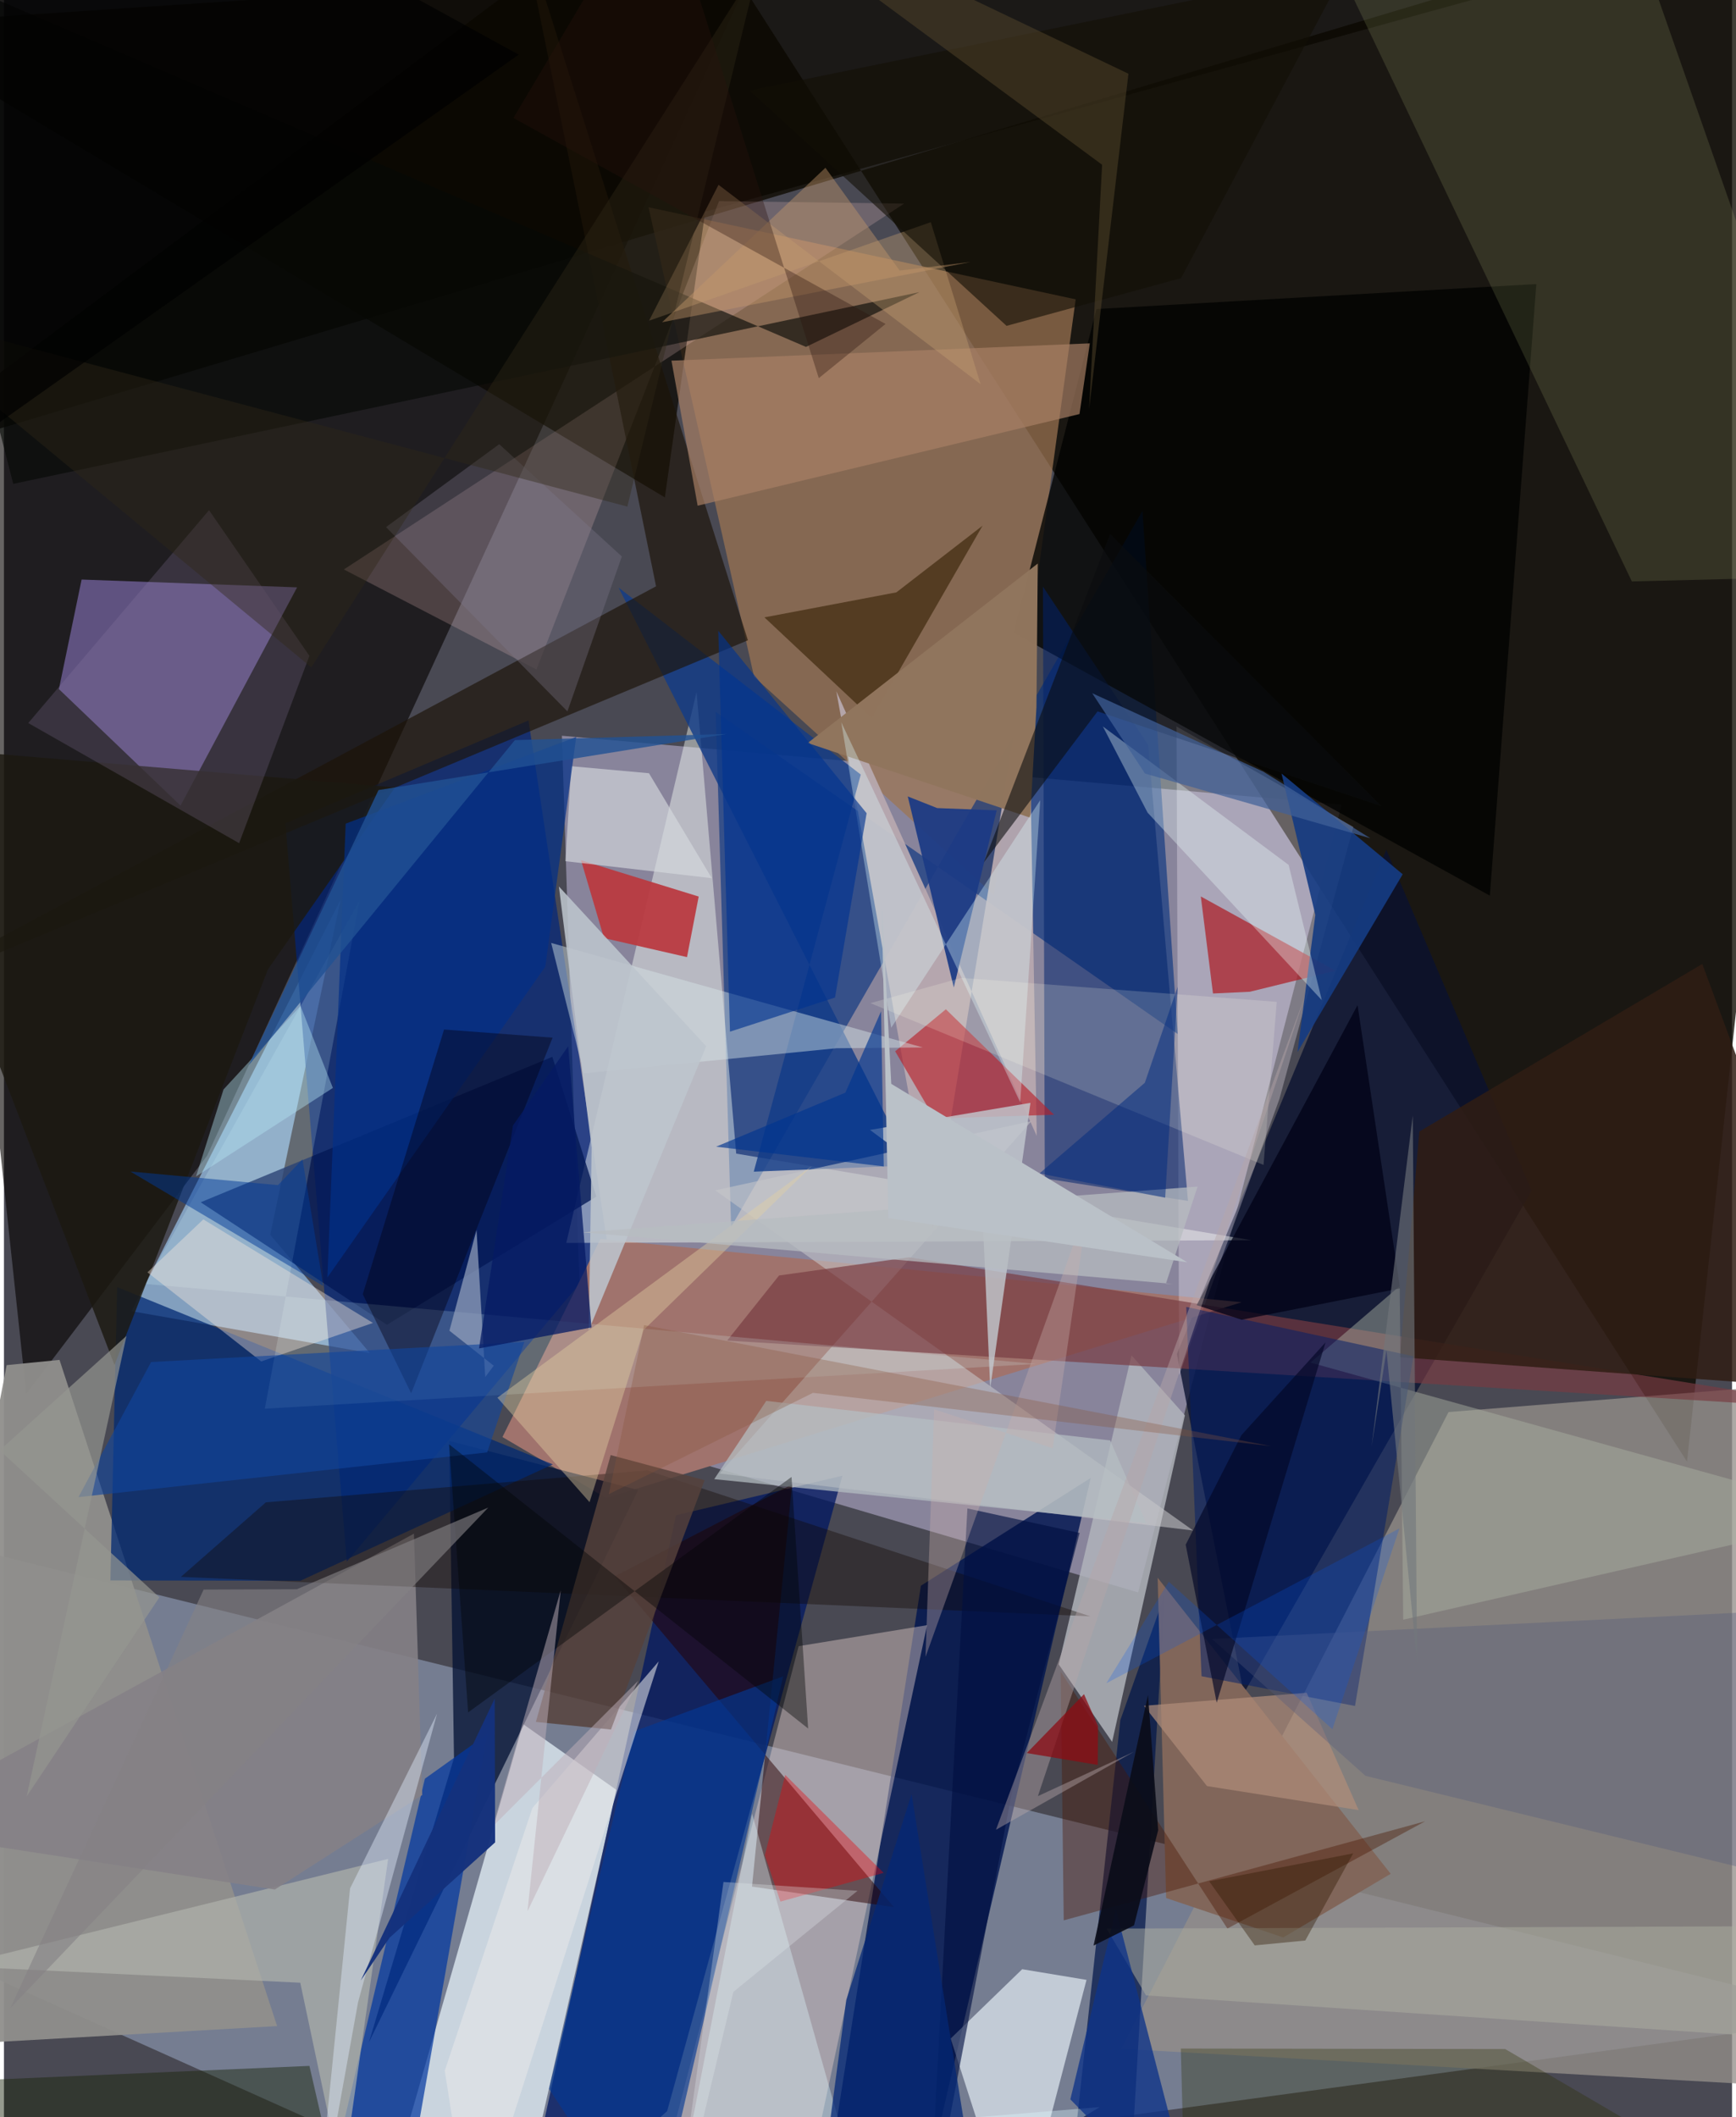 <svg xmlns="http://www.w3.org/2000/svg" width="228" height="278" viewBox="0 0 836 1024"><path fill="#494953" d="M0 0h836v1024H0z"/><path fill="#dad2f9" fill-opacity=".435" d="M280.637 691.21l-10.712-335.347 377.19 33.282-98.438 381.05z"/><path fill="#8792a9" fill-opacity=".722" d="M-10.45 750.345L898 975.153l-661.211 89.693L-62 930.886z"/><path fill="#0d0900" fill-opacity=".784" d="M898-62L-62 225.22 322.097-62 814.21 706.948z"/><path fill="#060200" fill-opacity=".612" d="M384.093-62L98.275 558.957l-87.496 115.27L-62-7.2z"/><path fill="#948e89" fill-opacity=".773" d="M898 667.075L698.849 682.96 540.516 990.934 898 1011.042z"/><path fill="#cfd9e3" fill-opacity=".937" d="M259.014 1030.68l37.353-164.912-45.286-31.918-56.962 198.764z"/><path fill="#001762" fill-opacity=".749" d="M320.829 1021.077l-72.6 64.923 76.896-353.129 80.51-19.132z"/><path fill="#9bc5ee" fill-opacity=".69" d="M61.748 634.188L162.85 435.18l-34.021 162.032 48.213 57.248z"/><path fill="#001550" fill-opacity=".816" d="M443.604 766.93l82.154-52.122-73.13 313.377-57.039 43.845z"/><path fill="#9d7552" fill-opacity=".722" d="M518.47 144.79l-206.653-44.55 51.077 227.106L478.99 432.898z"/><path fill="#002d7d" fill-opacity=".6" d="M344.318 344.324l7.46 249.14 199.004-346.377 17.004 252.988z"/><path fill="#091130" fill-opacity=".784" d="M739.037 575.873L668.74 410.956l-101.336 243.93L599.8 818.984z"/><path fill="#00257c" fill-opacity=".686" d="M292.3 604.383l-126.433 150.93-29.73-357.11 117.62-49.737z"/><path fill="#8b76c3" fill-opacity=".592" d="M85.428 389.668l-58.842-56.366 10.982-52.99 104.246 3.77z"/><path fill="#0b0800" fill-opacity=".722" d="M898-51.908L-62 12.024l381.725 228.567 19.51-138.182z"/><path fill="#a0736d" d="M598.736 629.866L288.543 599.26l-47.379 95.782 50.223 29.518z"/><path fill="#001032" fill-opacity=".745" d="M176.579 987.756l41.13-137.478-2.308-153.366 91.403 23.747z"/><path fill="#f5fbf3" fill-opacity=".443" d="M354.238 557.963l-19.18-223.305-63.04 266.512 331.44-1.323z"/><path fill="#e2cdc9" fill-opacity=".439" d="M384.44 796.19l62.144-10.153-62.07 290.122-75.192 9.841z"/><path fill="#b7a9af" fill-opacity=".937" d="M499.634 549.411l-4.164-236.41-46.103 281.05-46.683-259.685z"/><path fill="#000200" fill-opacity=".773" d="M741.32 137.39l-212.796 12.085-40.094 156.511L718.834 433.2z"/><path fill="#908f8c" fill-opacity=".953" d="M26.88 657.723l105.273 322.23L-62 990.95 1.3 660.27z"/><path fill="#b0b4bb" fill-opacity=".839" d="M571.318 684.547l-35.209 157.96-25.848-37.504 35.203-149.477z"/><path fill="#01164a" fill-opacity=".71" d="M540.066 831.989L512.561 1086l33.83-56.748 15.103-257.759z"/><path fill="#fcf1fc" fill-opacity=".298" d="M652.81 399.99l-85.555-48.605 1.274 313.653 48.54-133.607z"/><path fill="#eff9ff" fill-opacity=".631" d="M523.709 957.596L490.139 1086 457.99 985.975l34.6-33.53z"/><path fill="#002973" fill-opacity=".741" d="M51.496 764.399l3.267-141.885 210.767 85.76-122.098 56.269z"/><path fill="#123b87" fill-opacity=".812" d="M414.489 374.618L362.737 566.69l76.065-3.014-141.464-279.471z"/><path fill="#00226c" fill-opacity=".529" d="M553.518 360.248l19.278 220.602-69.272-10.9-.894-286.212z"/><path fill="#c7c6c9" fill-opacity=".565" d="M346.217 712.694l150.816-170.433-152.943 33.465 231.22 164.526z"/><path fill="#ebfea3" fill-opacity=".125" d="M898 278.473L788.177-35.415 623.648-62 787.53 281.216z"/><path fill="#fccdcc" fill-opacity=".208" d="M435.489 98.486l-271.05 176.94 93.162 48.357L345.95 97.262z"/><path fill="#783c41" fill-opacity=".678" d="M898 682.148l-548.14-33.757 25.114-31.487 62.846-8.79z"/><path fill="#81665a" fill-opacity=".992" d="M558.12 763.102l4.11 154.914 56.673 19.053 51.956-30.774z"/><path fill="#290000" fill-opacity=".506" d="M361.887 912.478l68.653 9.938-135.113-160.003 85.855-44.477z"/><path fill="#ba3940" fill-opacity=".933" d="M290.284 453.72l-11.117-37.648 56.931 17.558-5.665 29.297z"/><path fill="#0237a0" fill-opacity=".714" d="M233.859 838.683l-40.675 231.269-36.099-12.385 46.556-197.285z"/><path fill="#ad1a22" fill-opacity=".702" d="M644.165 469.501l-41.418 10.171-17.854.846-5.887-46.933z"/><path fill="#b81d27" fill-opacity=".62" d="M431.131 508.476l24.533-20.32 52.349 51.012-57.864 1.79z"/><path fill="#031955" fill-opacity=".788" d="M95.172 581.5l170.12-70.35 21.277 67.622-101.28 61.965z"/><path fill="#1c1307" fill-opacity=".651" d="M-62 485.749l421.901-176.063L249.688-39.19l65.777 322.771z"/><path fill="#301d13" fill-opacity=".847" d="M898 672.713L821.61 466.23l-136.897 81.053-9.436 109.154z"/><path fill="#d7e6e9" fill-opacity=".447" d="M402.748 506.99L280.51 519.128l-15.78-63.059 179.81 50.563z"/><path fill="#daffff" fill-opacity=".18" d="M172.033 435.51l-45.83 245.82 373.08-21.654-430.856-38.685z"/><path fill="#153b82" fill-opacity=".914" d="M634.409 442.536l-8.64 66.336 50.903-86.022-58.626-48.737z"/><path fill="#abb1a3" fill-opacity=".463" d="M676.929 783.385l-1.727-161.364-43.136 37.025L898 732.966z"/><path fill="#001e69" fill-opacity=".514" d="M579.361 810.741l74.239 14.385 28.257-169.15-109.898-23.866z"/><path fill="#b2b4ad" fill-opacity=".659" d="M185.855 899.088l-22.2 155.88-20.308-95.998-167.43-8.013z"/><path fill="#352204" fill-opacity=".612" d="M431.726 286.506L367.902 298.6l51.934 48.745 53.575-93.086z"/><path fill="#858186" fill-opacity=".894" d="M198.34 741.768l4.028 126.42-71.322 45.712L-62 884.156z"/><path fill="#1c3b85" fill-opacity=".941" d="M437.232 385.205l22.271 92.396 20.749-85.645-28.784-1.117z"/><path fill="#060805" fill-opacity=".624" d="M387.995 167.79l54.924-26.511L4.494 234.03-62-25.302z"/><path fill="#90755d" fill-opacity=".992" d="M499.492 341.986l.63-69.42-111.28 86.799 107.626 36.122z"/><path fill="#d5dadf" fill-opacity=".643" d="M342.42 424.738l-70.8-8.204 2.812-45.939 37.61 3.388z"/><path fill="#110600" fill-opacity=".369" d="M126.712 726.623l184.533-15.472 214.243 70.607-439.892-19.083z"/><path fill="#c2c8ce" fill-opacity=".808" d="M418.955 546.498l77.638-13.087-19.468 138.058-3.736-84.57z"/><path fill="#043994" fill-opacity=".643" d="M304.754 837.405l72.203-26.627L313.373 1086l-49.669-75.711z"/><path fill="#a98065" fill-opacity=".682" d="M322.918 174.446l202.39-8.378-5 34.2-184.721 44.323z"/><path fill="#292c00" fill-opacity=".322" d="M571.823 1086l-2.489-95.188 156.92.242 126.908 74.25z"/><path fill="#dcf8fc" fill-opacity=".373" d="M361.93 877.242l-30.755 158.273 198.887-16.391L420.882 1086z"/><path fill="#1b1911" fill-opacity=".816" d="M127.697 468.867L53.479 660.22-62 359.73l251.187 21.123z"/><path fill="#e7e8e9" fill-opacity=".557" d="M255.638 874.488l-42.385 127.027L226.419 1086l90.345-282.46z"/><path fill="#eafdf9" fill-opacity=".345" d="M531.62 351.357l89.884 66.97 16.032 65.408-84.273-90.677z"/><path fill="#9382a7" fill-opacity=".227" d="M11.755 349.709l102.015 58.11 34-90.614-48.555-70.446z"/><path fill="#022f87" fill-opacity=".702" d="M165.32 398.37l111.518-41.914-14.932 111.07-105.445 150.362z"/><path fill="#e0fcff" fill-opacity=".337" d="M491.637 533.19l-86.556-183.847 24.149 147.738 72.09-110.052z"/><path fill="#030011" fill-opacity=".42" d="M265.413 501.884l-68.42 172.002-23.414-47.917 39.333-128.029z"/><path fill="#491700" fill-opacity=".388" d="M511.205 808.506l1.481 120.302 174.901-47.94-95.714 51.911z"/><path fill="#56413b" fill-opacity=".831" d="M293.663 836.522l-36.332-3.69 36.184-129.052 45.437 12.152z"/><path fill="#acae9f" fill-opacity=".514" d="M533.42 932.794l364.58-1.28-14.85 55.647-330.648-22.06z"/><path fill="#ffecdd" fill-opacity=".38" d="M96.45 589.785l-27.04 25.607 55.05 43.093 54.056-18.625z"/><path fill="#0b0d0f" fill-opacity=".584" d="M529.053 344.076l137.37 45.86-131.288-131.72-61.093 158.882z"/><path fill="#bdc5cd" fill-opacity=".867" d="M268.462 428.76l71.266 77.264-56.797 137.38 1.363-88.33z"/><path fill="#000f41" fill-opacity=".624" d="M447.445 1077.452l18.647-347.874 54.282 11.856L487.66 866.76z"/><path fill="#000216" fill-opacity=".749" d="M654.833 486.17l-77.86 145.075 21.784 7.066 76.655-15.155z"/><path fill="#94a3bd" fill-opacity=".714" d="M215.503 643.614l21.44 16.941-4.106 5.455-4.22-71.098z"/><path fill="#11449c" fill-opacity=".616" d="M251.76 649.025l-17.999 53.443L36.047 724.1l35.139-65.34z"/><path fill="#b18d79" fill-opacity=".702" d="M655.364 875.482l-25.142-56.754-78.724 6.305 30.48 38.823z"/><path fill="#e2cea1" fill-opacity=".416" d="M309.465 643.276l-26.168 83.276-44.583-50.543 152.055-112.01z"/><path fill="#1a230a" fill-opacity=".459" d="M147.773 999.196l15.584 67.793-148.328-14.901-37.507-45.504z"/><path fill="#b7bcc0" fill-opacity=".737" d="M279.938 596.03l285.64 24.977-3.465-.113 15.32-46.978z"/><path fill="#ffffea" fill-opacity=".176" d="M609.354 563.44l-190.195-78.248 43.942-12.223 152.647 11.599z"/><path fill="#b5e4f4" fill-opacity=".412" d="M159.126 526.19l-66.211 42.804 13.315-42.069 37.227-40.386z"/><path fill="#e90008" fill-opacity=".373" d="M377.952 858.461l47.61 47.373-49.937 13.898-7.535-22.43z"/><path fill="#e2edfd" fill-opacity=".431" d="M171.325 968.322l38.191-139.461-42.077 84.486L150.057 1086z"/><path fill="#003391" fill-opacity=".631" d="M345.559 305.079l5.669 193.902 50.818-16.5 15.29-89.15z"/><path fill="#c6a072" fill-opacity=".369" d="M448.376 107.46l-136.302 47.648 33.613-65.714 126.787 96.411z"/><path fill="#7e788e" fill-opacity=".333" d="M272.588 344.08l-87.748-89.142 54.76-40.094 59.32 54.316z"/><path fill="#53597b" fill-opacity=".349" d="M898 777.065L860.67 908.24l-202.011-49.334-74.236-66.191z"/><path fill="#0e3488" fill-opacity=".784" d="M515.89 1015.384l22.021-91.742L580.088 1086h4.935z"/><path fill="#131006" fill-opacity=".608" d="M649.111-15.107L360.788 43.8l124.24 113.804 84.409-23.062z"/><path fill="#58492e" fill-opacity=".471" d="M543.993 35.658L524.966 197.9l6.288-118.219L339.372-62z"/><path fill="#72777c" fill-opacity=".608" d="M681.544 539.546l-19.928 160.188 7.196-46.602 14.807 151.153z"/><path fill="#041a64" fill-opacity=".753" d="M246.235 544.39l26.718-38.335 11.256 135.997-54.383 10.135z"/><path fill="#b4bec3" fill-opacity=".725" d="M343.61 715.415l208.958 21.205-17.41-39.94-166.376-19.12z"/><path fill="#020726" fill-opacity=".655" d="M639.34 649.266L586.696 823.55l-15.012-76.44 26.957-52.964z"/><path fill="#215194" fill-opacity=".8" d="M349.652 355.001l-102.483 2.97-128.751 157.252 62.78-133.094z"/><path fill="#0a0c18" fill-opacity=".914" d="M546.69 931.23l11.687-46.076-4.932-65.358-26.328 121.21z"/><path fill="#302917" fill-opacity=".408" d="M-62 148.489l363.59 96.55 63.648-262.474L148.689 322.79z"/><path fill="#959691" fill-opacity=".686" d="M59.273 646.12l-61.36 55.356 77.28 71.11-64.205 96.268z"/><path fill="#b5a7a8" fill-opacity=".435" d="M500.193 868.719l129.245-387.07-149.537 403.347 66.805-37.756z"/><path fill="#000405" fill-opacity=".392" d="M381.006 714.348l-156.46 113.888-9.221-129.693 173.713 137.475z"/><path fill="#848285" fill-opacity=".612" d="M96.6 768.827l45.074-.165 92.632-39.506L3.049 971.303z"/><path fill="#c8afac" fill-opacity=".361" d="M524.614 581.805L507.337 700.47l-57.35-18.83-4.169 119.766z"/><path fill="#005af4" fill-opacity=".22" d="M675.099 739.24l-141.815 74.904 30.24-49.123 79.13 71.339z"/><path fill="#003b97" fill-opacity=".502" d="M132.577 573.206l11.843-12.494 10.065 61.305-93.338-55.403z"/><path fill="#86533c" fill-opacity=".314" d="M309.697 640.914l-17.07 81.751 98.762-48.993 221.634 25.787z"/><path fill="#032776" fill-opacity=".741" d="M473.123 1080.678l-34.038-212.936-31.618 99.607-7.765 58.341z"/><path fill="#c5986b" fill-opacity=".424" d="M397.406 81.15l35.91 49.712 34.293-4.149-149.224 29.141z"/><path fill="#406098" fill-opacity=".718" d="M609.24 373.217l-82.78-37.933L552 374.142l109.025 31.296z"/><path fill="#002a7f" fill-opacity=".506" d="M567.81 477.223l-15.894 46.487-50.983 43.866 60.837 11.703z"/><path fill="#2f1900" fill-opacity=".388" d="M583.067 909.924l69.663-13.513-23.177 42.15-24.46 2.362z"/><path fill="#003590" fill-opacity=".647" d="M425.63 564.172l-81.128-9.556 62.559-26.145 17.258-39.347z"/><path fill="#c0b0ba" fill-opacity=".498" d="M236.518 883.322l32.83-114.15L253.28 924.4l53.536-111.477z"/><path fill="#2a130d" fill-opacity=".345" d="M394.19 182.9l32.298-26.213L246.48 57.06 317.186-62z"/><path fill="#bac1c8" d="M427.852 589.177l-3.298-155.067 4.697 90.12 143.173 86.279z"/><path fill="#e2e8eb" fill-opacity=".31" d="M412.93 914.516l-60.048 48.857L323.567 1086l24.512-175.75z"/><path fill="#8d0b14" fill-opacity=".745" d="M494.82 847.897l27.676-28.486 6.784 15.436-.136 18.791z"/><path fill="#000101" fill-opacity=".698" d="M-19.93-62H87.994l161.044 88.427L-62 246.66z"/><path fill="#14317d" fill-opacity=".961" d="M237.409 821.55l.205 69.54-51.041 46.086-13.954 20.723z"/></svg>